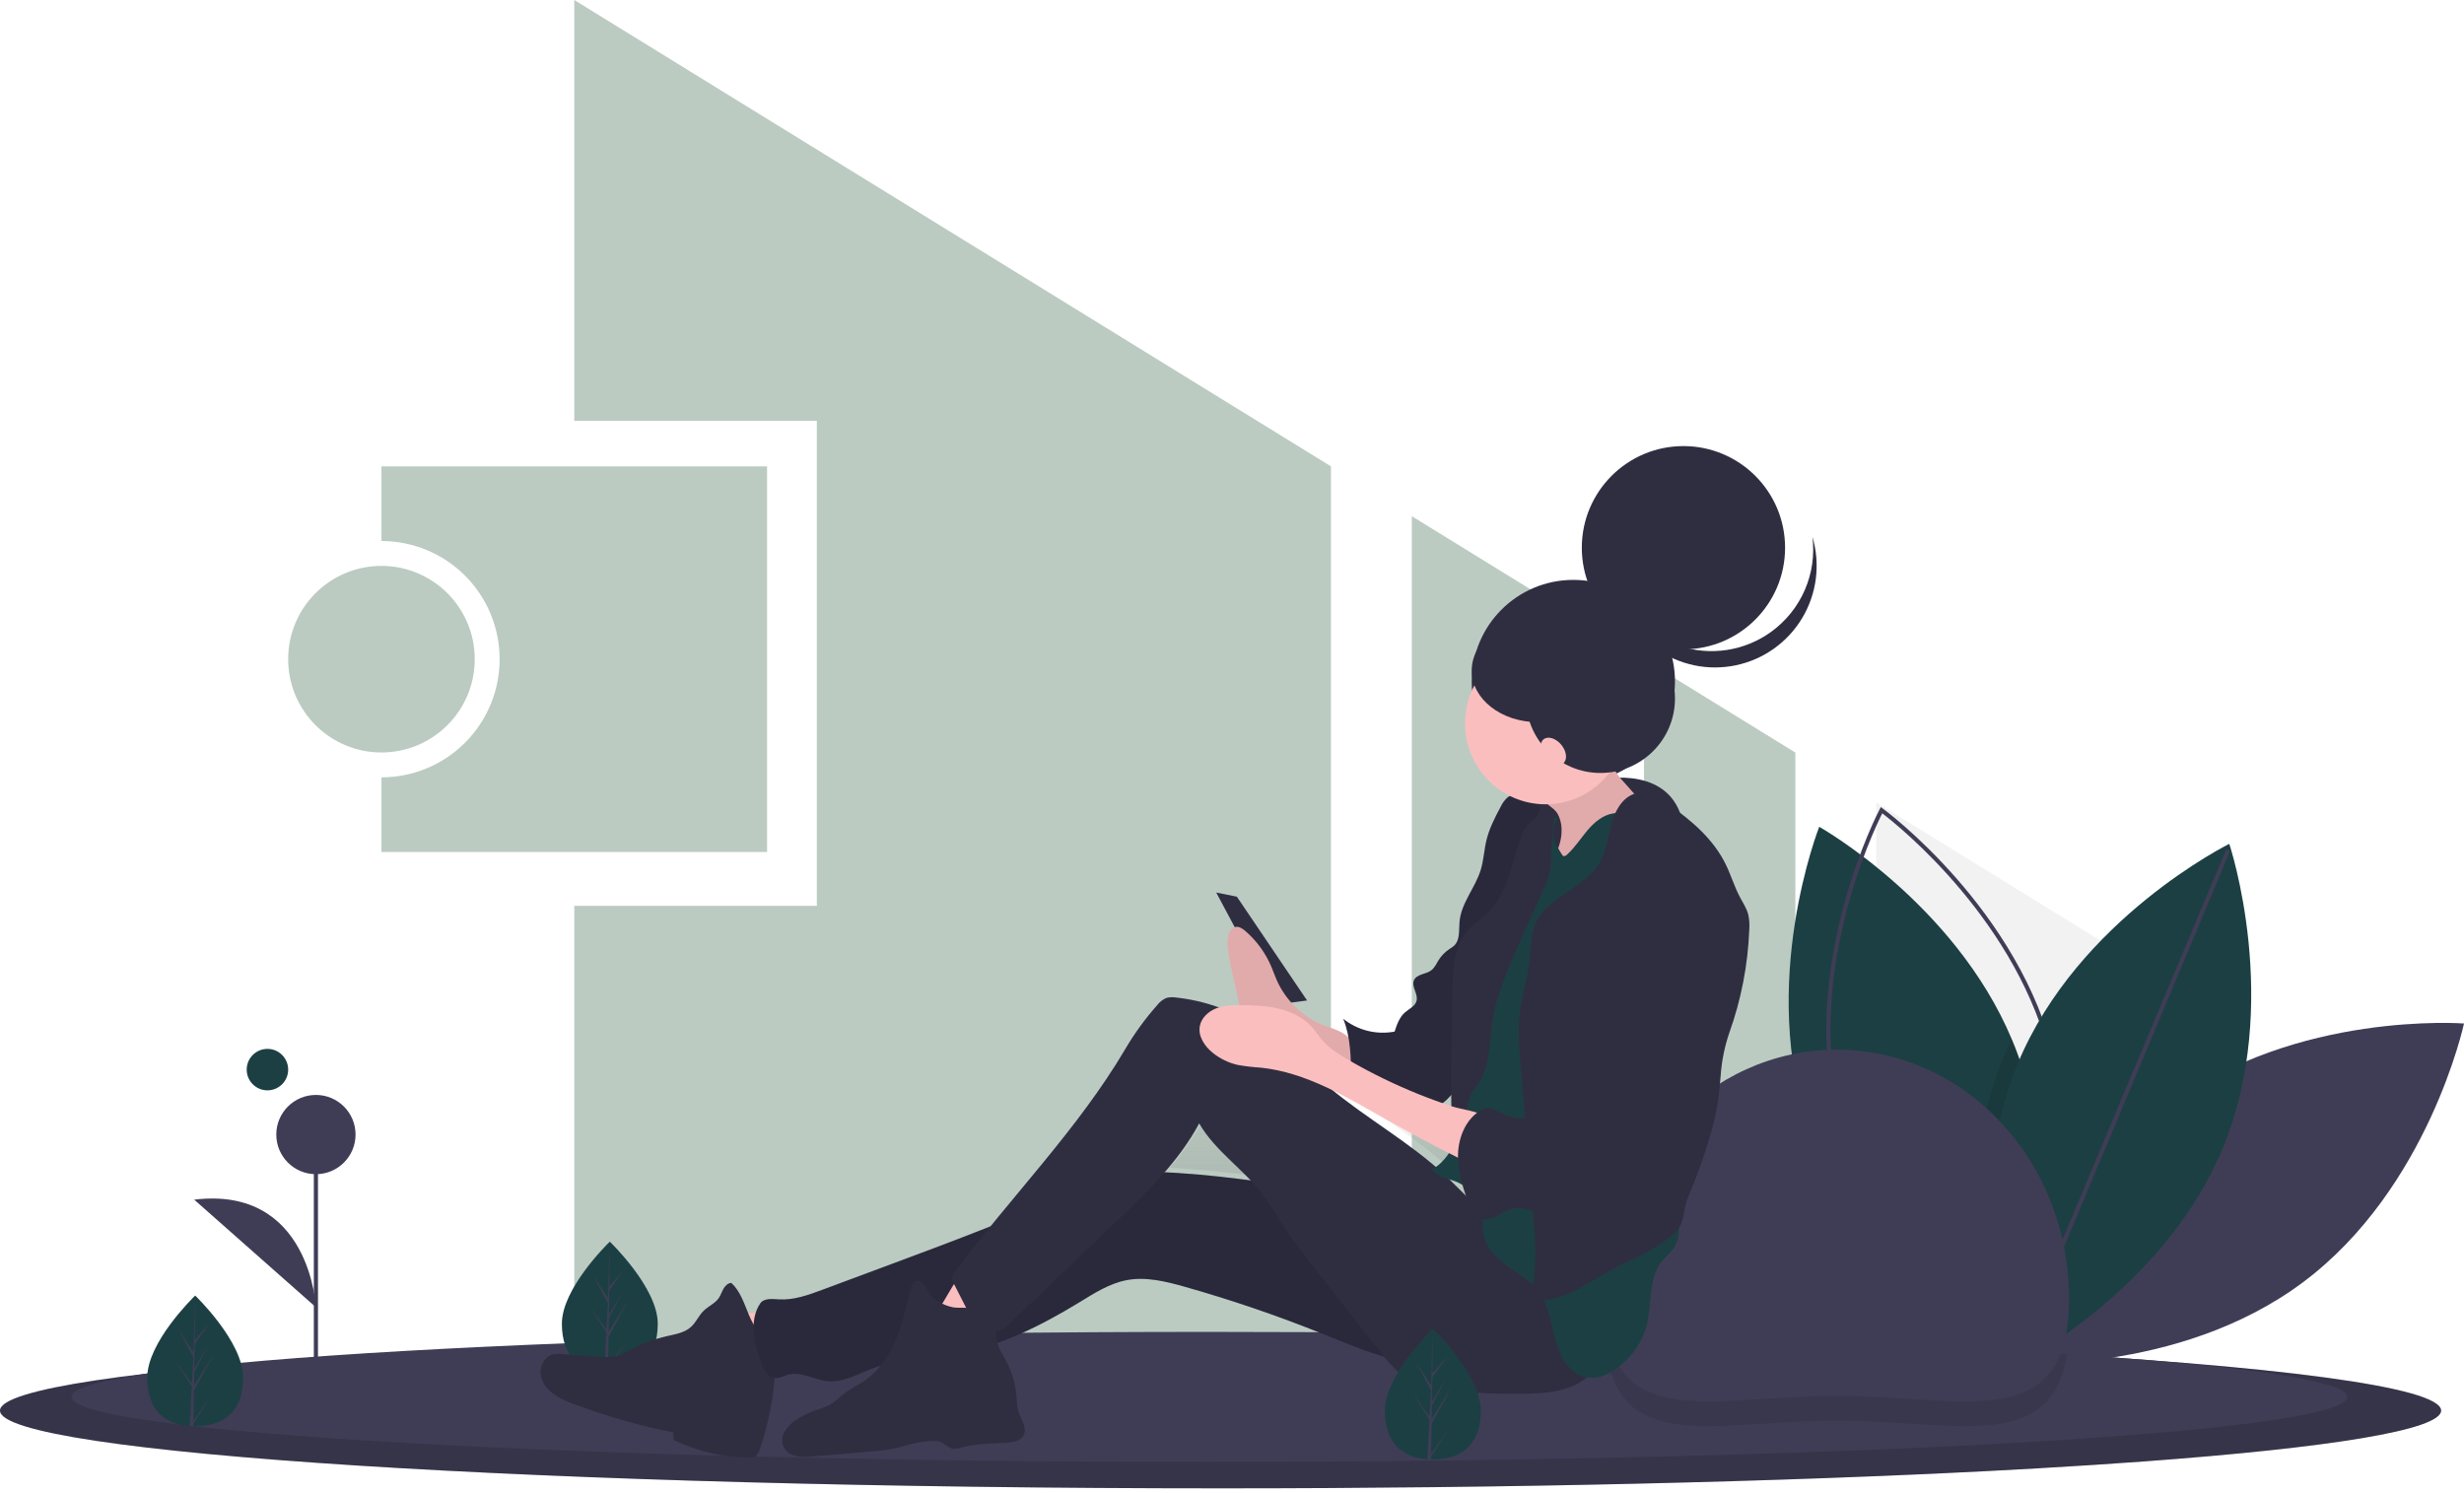 <svg width="500" height="303" viewBox="0 0 500 303" fill="none" xmlns="http://www.w3.org/2000/svg">
<path d="M77.406 94.654V109.799C83.766 109.799 89.865 112.326 94.362 116.823C98.859 121.32 101.385 127.419 101.385 133.778C101.385 140.138 98.859 146.237 94.362 150.734C89.865 155.231 83.766 157.758 77.406 157.758V172.902H155.654V94.654H77.406Z" fill="#BBCBC2"/>
<path d="M77.406 152.71C87.861 152.71 96.336 144.234 96.336 133.779C96.336 123.323 87.861 114.848 77.406 114.848C66.95 114.848 58.475 123.323 58.475 133.779C58.475 144.234 66.95 152.71 77.406 152.71Z" fill="#BBCBC2"/>
<path d="M364.316 152.731L333.605 133.802V280.178H364.316V152.731Z" fill="#BBCBC2"/>
<path d="M286.488 280.178H317.198V123.689L286.488 104.76V280.178Z" fill="#BBCBC2"/>
<path d="M270.08 94.646L116.529 0V85.4H165.75V183.84H116.529V280.178H270.08V94.646Z" fill="#BBCBC2"/>
<path d="M380.721 162.844V280.177H396.707L440.038 199.406L380.721 162.844Z" fill="#F2F2F2"/>
<path d="M440.382 224.181C414.897 243.231 407.711 276.699 407.711 276.699C407.711 276.699 441.845 279.281 467.33 260.231C492.815 241.181 500.001 207.713 500.001 207.713C500.001 207.713 465.867 205.13 440.382 224.181Z" fill="#3F3D56"/>
<path d="M407.73 276.376C407.73 276.376 407.356 276.168 406.679 275.752C406.139 275.42 405.398 274.957 404.502 274.365C396.494 269.088 375.748 253.567 367.238 229.619C356.592 199.635 369.163 167.796 369.163 167.796C369.163 167.796 396.586 183.212 408.235 210.903C408.743 212.096 409.213 213.313 409.655 214.553C418.919 240.642 410.604 268.135 408.289 274.836C407.941 275.84 407.73 276.376 407.73 276.376Z" fill="#1C3F43"/>
<path d="M407.854 277.323L407.464 277.04C407.185 276.838 379.525 256.518 372.418 225.717C365.311 194.916 381.27 164.53 381.432 164.227L381.66 163.802L382.05 164.085C382.329 164.286 409.988 184.607 417.095 215.408C424.202 246.209 408.243 276.594 408.081 276.897L407.854 277.323ZM381.95 165.062C380.032 168.889 366.666 197.046 373.238 225.528C379.81 254.009 404.162 273.463 407.563 276.062C409.481 272.235 422.847 244.078 416.275 215.597C409.703 187.115 385.351 167.662 381.95 165.062Z" fill="#3F3D56"/>
<path opacity="0.1" d="M408.289 274.836C407.667 275.198 407.124 275.503 406.679 275.752C405.696 276.288 405.151 276.558 405.151 276.558C405.151 276.558 404.894 275.783 404.502 274.365C402.345 266.605 396.167 239.562 406.506 214.723C407.049 213.421 407.626 212.148 408.235 210.903C408.743 212.096 409.213 213.313 409.655 214.553C418.919 240.642 410.604 268.135 408.289 274.836Z" fill="black"/>
<path d="M451.019 233.095C438.797 262.472 408.111 277.643 408.111 277.643C408.111 277.643 397.24 245.184 409.462 215.806C421.684 186.429 452.37 171.258 452.37 171.258C452.37 171.258 463.24 203.718 451.019 233.095Z" fill="#1C3F43"/>
<path d="M451.749 172.391L408.021 276.63L408.797 276.955L452.524 172.717L451.749 172.391Z" fill="#3F3D56"/>
<path d="M495.359 286.274C495.359 290.213 472.697 293.817 435.23 296.583C428.417 297.084 421.115 297.557 413.373 298.004C406.68 298.388 399.668 298.749 392.335 299.088C385.229 299.411 377.851 299.71 370.202 299.987C346.039 300.866 319.332 301.497 290.957 301.813C284.073 301.888 277.094 301.948 270.022 301.991C262.66 302.033 255.212 302.053 247.68 302.053C110.889 302.053 0 294.99 0 286.274C0 277.557 110.889 270.494 247.68 270.494C306.568 270.494 360.653 271.805 403.159 273.988C404.724 274.07 406.273 274.15 407.806 274.228C407.815 274.234 407.825 274.236 407.836 274.235C461.379 277.131 495.359 281.449 495.359 286.274Z" fill="#3F3D56"/>
<path opacity="0.15" d="M495.359 286.274C495.359 290.213 472.697 293.817 435.23 296.583C428.417 297.084 421.115 297.557 413.373 298.004C406.68 298.388 399.668 298.749 392.335 299.088C385.229 299.411 377.851 299.71 370.202 299.987C346.039 300.866 319.332 301.497 290.957 301.813C284.073 301.888 277.094 301.948 270.022 301.991C262.66 302.033 255.212 302.053 247.68 302.053C110.889 302.053 0 294.99 0 286.274C0 277.557 110.889 270.494 247.68 270.494C306.568 270.494 360.653 271.805 403.159 273.988C404.724 274.07 406.273 274.15 407.806 274.228C407.815 274.234 407.825 274.236 407.836 274.235C461.379 277.131 495.359 281.449 495.359 286.274Z" fill="black"/>
<path d="M476.323 283.497C476.323 286.791 455.196 289.803 420.266 292.117C413.918 292.533 407.107 292.928 399.892 293.303C393.654 293.623 387.116 293.924 380.28 294.207C373.654 294.481 366.776 294.732 359.645 294.96C337.118 295.697 312.217 296.222 285.764 296.488C279.349 296.551 272.844 296.6 266.249 296.635C259.383 296.673 252.44 296.691 245.42 296.689C117.893 296.689 14.514 290.783 14.514 283.497C14.514 276.21 117.893 270.304 245.42 270.304C273.619 270.304 300.636 270.594 325.616 271.124H325.679C349.305 271.625 371.109 272.34 390.368 273.228C391.828 273.295 393.272 273.361 394.701 273.425C394.71 273.432 394.72 273.435 394.731 273.434C403.552 273.863 411.806 274.326 419.412 274.822C419.496 274.826 419.581 274.835 419.665 274.839C454.956 277.157 476.323 280.182 476.323 283.497Z" fill="#3F3D56"/>
<path opacity="0.1" d="M419.413 274.822C416.287 295.146 396.578 288.335 372.729 288.335C347.534 288.335 326.963 295.936 325.68 271.124C349.305 271.625 371.11 272.34 390.369 273.228C391.829 273.295 393.273 273.361 394.702 273.425C394.71 273.432 394.721 273.435 394.731 273.434C403.553 273.863 411.807 274.326 419.413 274.822Z" fill="black"/>
<path d="M133.475 268.639C133.475 275.966 129.119 278.525 123.746 278.525C123.622 278.525 123.497 278.523 123.374 278.52C123.125 278.515 122.878 278.503 122.634 278.486C117.785 278.143 114.018 275.453 114.018 268.639C114.018 261.589 123.027 252.691 123.706 252.032L123.707 252.031C123.733 252.005 123.746 251.992 123.746 251.992C123.746 251.992 133.475 261.313 133.475 268.639Z" fill="#1C3F43"/>
<path d="M123.391 277.404L126.949 272.432L123.382 277.95L123.373 278.52C123.124 278.515 122.877 278.503 122.633 278.486L123.016 271.156L123.014 271.099L123.02 271.089L123.057 270.396L119.48 264.865L123.067 269.877L123.076 270.024L123.366 264.486L120.304 258.77L123.403 263.514L123.705 252.032L123.706 251.992V252.031L123.656 261.085L126.704 257.495L123.643 261.865L123.563 266.824L126.409 262.064L123.551 267.553L123.506 270.31L127.637 263.686L123.49 271.272L123.391 277.404Z" fill="#3F3D56"/>
<path d="M325.611 263.516C325.611 235.635 346.706 213.033 372.728 213.033C398.75 213.033 419.845 235.635 419.845 263.516C419.845 291.396 398.75 283.288 372.728 283.288C346.706 283.288 325.611 291.396 325.611 263.516Z" fill="#3F3D56"/>
<path d="M64.527 230.255H63.685V287.124H64.527V230.255Z" fill="#3F3D56"/>
<path d="M64.106 238.297C68.548 238.297 72.148 234.697 72.148 230.255C72.148 225.814 68.548 222.213 64.106 222.213C59.665 222.213 56.065 225.814 56.065 230.255C56.065 234.697 59.665 238.297 64.106 238.297Z" fill="#3F3D56"/>
<path d="M64.107 265.305C64.107 265.305 62.958 240.595 39.406 243.467Z" fill="#3F3D56"/>
<path d="M298.274 239.612C298.484 240.355 298.718 241.092 298.969 241.824C297.845 240.72 296.743 239.586 295.62 238.489C296.071 238.629 296.52 238.769 296.945 238.936C297.408 239.12 297.853 239.346 298.274 239.612V239.612ZM292.834 235.925C286.214 230.169 278.544 225.713 271.76 220.133C275.465 221.956 279.068 224.079 282.642 226.115C286.882 228.531 291.172 230.852 295.513 233.08C294.806 234.188 293.897 235.153 292.834 235.925V235.925ZM295.665 221.432C295.771 221.324 295.876 221.216 295.982 221.107C295.985 221.924 295.991 222.689 296.001 223.383C295.408 223.186 294.817 222.985 294.227 222.778C294.734 222.36 295.214 221.91 295.665 221.432V221.432ZM237.355 237.014C240.083 233.933 242.453 230.553 244.419 226.938C247.047 231.529 251.317 234.839 254.95 238.685C249.097 237.912 243.236 237.275 237.355 237.014Z" fill="url(#paint0_linear_78_354)"/>
<path d="M49.336 279.577C49.336 286.904 44.981 289.462 39.607 289.462C39.483 289.462 39.358 289.461 39.235 289.458C38.986 289.453 38.739 289.441 38.495 289.424C33.646 289.081 29.879 286.391 29.879 279.577C29.879 272.527 38.888 263.629 39.567 262.969L39.568 262.969C39.594 262.943 39.607 262.93 39.607 262.93C39.607 262.93 49.336 272.251 49.336 279.577Z" fill="#1C3F43"/>
<path d="M39.254 288.341L42.812 283.37L39.245 288.888L39.236 289.458C38.987 289.453 38.74 289.441 38.496 289.424L38.88 282.094L38.877 282.037L38.883 282.027L38.92 281.334L35.344 275.803L38.931 280.815L38.94 280.962L39.229 275.424L36.167 269.708L39.267 274.452L39.568 262.969L39.569 262.93V262.969L39.519 272.023L42.567 268.433L39.506 272.803L39.426 277.761L42.272 273.002L39.414 278.491L39.37 281.248L43.5 274.624L39.353 282.21L39.254 288.341Z" fill="#3F3D56"/>
<path d="M54.269 221.282C56.593 221.282 58.476 219.398 58.476 217.075C58.476 214.751 56.593 212.868 54.269 212.868C51.946 212.868 50.062 214.751 50.062 217.075C50.062 219.398 51.946 221.282 54.269 221.282Z" fill="#1C3F43"/>
<path d="M324.766 158.192C324.766 158.192 340.028 154.813 341.71 168.275C343.393 181.737 333.605 184.278 333.605 184.278L327.407 185.944L303.428 179.634L306.793 169.958L324.766 158.192Z" fill="#2F2E41"/>
<path d="M319.266 158.934C330.656 158.934 339.89 149.701 339.89 138.311C339.89 126.921 330.656 117.687 319.266 117.687C307.876 117.687 298.643 126.921 298.643 138.311C298.643 149.701 307.876 158.934 319.266 158.934Z" fill="#2F2E41"/>
<path d="M246.797 181.136L250.987 181.979L265.234 203.046L258.949 203.888L246.797 181.136Z" fill="#2F2E41"/>
<path d="M145.441 266.609C146.571 270.328 147.963 273.961 149.606 277.483C154.328 276.495 158.974 275.171 163.508 273.522C163.648 273.471 160.908 269.887 160.62 269.594C159.535 268.49 158.129 267.199 156.694 266.575C155.247 265.945 153.464 266.426 151.915 266.505C149.759 266.615 147.601 266.65 145.441 266.609Z" fill="#FBBEBE"/>
<path d="M156.718 272.237C154.356 271.498 152.921 269.122 151.96 266.83C151 264.538 150.225 262.038 148.403 260.356C147.705 260.39 147.142 260.957 146.797 261.568C146.451 262.179 146.246 262.868 145.847 263.445C145.087 264.543 143.751 265.074 142.796 266.005C141.794 266.981 141.246 268.362 140.21 269.3C138.907 270.479 137.066 270.771 135.358 271.161C132.715 271.765 130.162 272.711 127.765 273.976C126.882 274.508 125.937 274.932 124.952 275.237C123.868 275.445 122.758 275.482 121.663 275.346L114.108 274.808C113.436 274.722 112.754 274.751 112.092 274.896C110.539 275.332 109.575 277.066 109.689 278.683C109.803 280.3 110.809 281.749 112.079 282.747C113.394 283.688 114.845 284.423 116.382 284.927C122.962 287.411 129.737 289.347 136.637 290.713L136.641 292.208C141.438 294.568 146.713 295.796 152.06 295.798C152.455 295.828 152.852 295.759 153.214 295.598C153.744 295.311 153.989 294.691 154.186 294.119C155.998 288.818 157.059 283.29 157.336 277.696C157.471 276.277 157.361 274.847 157.011 273.466C156.6 272.105 158.016 272.677 156.706 272.145" fill="#2F2E41"/>
<path d="M301.604 243.759C279.207 245.1 257.07 238.544 234.644 237.844C231.856 237.756 229.037 237.763 226.315 238.374C223.435 239.021 220.75 240.324 218.072 241.57C206.045 247.166 193.602 251.802 181.174 256.43L166.898 261.748C164.045 262.81 161.088 263.889 158.052 263.704C156.691 263.621 155.02 263.415 154.254 264.549C151.931 267.99 153.029 273.045 154.563 276.907C155.061 278.16 155.904 279.513 157.239 279.655C158.178 279.756 159.052 279.212 159.965 278.967C162.564 278.271 165.155 280.019 167.829 280.304C171.133 280.655 174.201 278.773 177.32 277.621C182.492 275.709 188.147 275.769 193.583 274.864C202.699 273.346 211.148 269.113 219.046 264.29C222.053 262.454 225.096 260.487 228.551 259.815C232.523 259.043 236.603 260.066 240.498 261.168C249.784 263.796 258.927 266.909 267.887 270.495C272.605 272.383 277.289 274.408 282.198 275.714C292.817 278.509 304.049 277.854 314.271 273.844C317.856 272.427 321.751 269.922 321.957 266.054C322.074 263.849 320.364 261.906 319.221 260.02C318.488 258.811 317.754 257.601 316.956 256.434C313.094 250.788 308.407 243.352 301.604 243.759Z" fill="#2F2E41"/>
<path opacity="0.1" d="M301.604 243.759C279.207 245.1 257.07 238.544 234.644 237.844C231.856 237.756 229.037 237.763 226.315 238.374C223.435 239.021 220.75 240.324 218.072 241.57C206.045 247.166 193.602 251.802 181.174 256.43L166.898 261.748C164.045 262.81 161.088 263.889 158.052 263.704C156.691 263.621 155.02 263.415 154.254 264.549C151.931 267.99 153.029 273.045 154.563 276.907C155.061 278.16 155.904 279.513 157.239 279.655C158.178 279.756 159.052 279.212 159.965 278.967C162.564 278.271 165.155 280.019 167.829 280.304C171.133 280.655 174.201 278.773 177.32 277.621C182.492 275.709 188.147 275.769 193.583 274.864C202.699 273.346 211.148 269.113 219.046 264.29C222.053 262.454 225.096 260.487 228.551 259.815C232.523 259.043 236.603 260.066 240.498 261.168C249.784 263.796 258.927 266.909 267.887 270.495C272.605 272.383 277.289 274.408 282.198 275.714C292.817 278.509 304.049 277.854 314.271 273.844C317.856 272.427 321.751 269.922 321.957 266.054C322.074 263.849 320.364 261.906 319.221 260.02C318.488 258.811 317.754 257.601 316.956 256.434C313.094 250.788 308.407 243.352 301.604 243.759Z" fill="black"/>
<path d="M188.443 267.7C191.949 268.896 195.486 269.996 199.053 271C201.05 267.721 204.786 265.44 205.637 261.692C205.69 261.529 205.69 261.353 205.638 261.19C205.547 261.03 205.406 260.903 205.236 260.831C202.681 259.415 199.844 258.583 196.928 258.396C194.626 258.251 193.576 260.654 192.532 262.344C192.109 263.028 189.381 268.02 188.443 267.7Z" fill="#FBBEBE"/>
<path d="M193.357 265.307C191.287 264.873 189.26 263.76 188.203 261.918C187.708 261.055 187.181 259.892 186.192 259.957C185.275 260.017 184.853 261.112 184.646 262.014C183.873 265.389 183.113 268.79 181.755 271.973C180.397 275.156 178.389 278.145 175.556 280.115C174.257 281.019 172.808 281.694 171.539 282.638C170.398 283.487 169.403 284.552 168.142 285.208C167.299 285.595 166.429 285.919 165.538 286.18C164.228 286.636 162.976 287.245 161.808 287.995C160.781 288.592 159.911 289.423 159.268 290.422C158.952 290.925 158.768 291.5 158.731 292.093C158.695 292.686 158.807 293.279 159.059 293.818C159.329 294.261 159.691 294.642 160.119 294.936C160.548 295.229 161.034 295.429 161.545 295.521C162.566 295.697 163.607 295.723 164.635 295.598C168.719 295.297 172.797 294.934 176.876 294.57C178.602 294.459 180.316 294.22 182.007 293.856C182.9 293.641 183.776 293.355 184.666 293.126C186.191 292.733 187.755 292.505 189.329 292.447C189.787 292.408 190.247 292.45 190.69 292.571C191.635 292.88 192.305 293.82 193.281 294.011C193.906 294.07 194.537 293.986 195.125 293.764C198.064 292.96 201.152 292.982 204.193 292.818C205.533 292.746 207.101 292.491 207.716 291.292C208.482 289.796 207.211 288.124 206.705 286.52C206.452 285.495 206.311 284.446 206.284 283.391C206.051 280.784 205.285 278.252 204.035 275.951C202.996 274.043 201.576 271.932 202.307 269.883C202.555 269.188 203.048 268.541 202.999 267.804C202.783 264.568 195.234 265.7 193.357 265.307Z" fill="#2F2E41"/>
<path d="M268.017 207.827C264.048 206.078 260.869 202.92 259.093 198.962C258.719 198.112 258.412 197.224 258.051 196.366C256.877 193.514 255.05 190.977 252.718 188.959C252.135 188.464 251.451 187.992 250.738 188.121C250.054 188.246 249.516 188.922 249.282 189.681C249.081 190.462 249.031 191.274 249.134 192.074C249.333 193.959 249.658 195.829 250.105 197.672L251.19 202.618C251.324 203.378 251.551 204.12 251.866 204.825C252.334 205.658 252.951 206.397 253.688 207.005C254.679 207.918 255.687 208.807 256.71 209.672C258.132 211.036 259.986 211.861 261.952 212.002C266.4 212.827 270.923 214.015 274.677 216.918C274.635 216.886 274.661 213.601 274.596 213.224C274.424 212.229 274.29 211.243 273.642 210.57C272.187 209.059 269.79 208.614 268.017 207.827Z" fill="#FBBEBE"/>
<path opacity="0.1" d="M268.017 207.827C264.048 206.078 260.869 202.92 259.093 198.962C258.719 198.112 258.412 197.224 258.051 196.366C256.877 193.514 255.05 190.977 252.718 188.959C252.135 188.464 251.451 187.992 250.738 188.121C250.054 188.246 249.516 188.922 249.282 189.681C249.081 190.462 249.031 191.274 249.134 192.074C249.333 193.959 249.658 195.829 250.105 197.672L251.19 202.618C251.324 203.378 251.551 204.12 251.866 204.825C252.334 205.658 252.951 206.397 253.688 207.005C254.679 207.918 255.687 208.807 256.71 209.672C258.132 211.036 259.986 211.861 261.952 212.002C266.4 212.827 270.923 214.015 274.677 216.918C274.635 216.886 274.661 213.601 274.596 213.224C274.424 212.229 274.29 211.243 273.642 210.57C272.187 209.059 269.79 208.614 268.017 207.827Z" fill="black"/>
<path d="M313.631 169.971C316.639 169.971 319.078 167.518 319.078 164.493C319.078 161.468 316.639 159.016 313.631 159.016C310.622 159.016 308.184 161.468 308.184 164.493C308.184 167.518 310.622 169.971 313.631 169.971Z" fill="#2F2E41"/>
<path d="M310.259 161.184C308.781 161.02 307.138 160.898 305.953 161.803C305.325 162.359 304.822 163.043 304.48 163.809C303.341 165.947 302.218 168.126 301.645 170.483C301.158 172.482 301.078 174.572 300.476 176.539C299.358 180.188 296.497 183.268 296.17 187.071C296.023 188.773 296.308 190.766 295.066 191.932C294.76 192.19 294.432 192.422 294.088 192.627C293.226 193.203 292.496 193.954 291.943 194.831C291.479 195.57 291.121 196.418 290.421 196.937C289.313 197.758 287.474 197.674 286.928 198.945C286.367 200.25 287.791 201.702 287.461 203.085C287.192 204.211 285.937 204.727 285.072 205.492C283.965 206.473 283.458 207.952 282.996 209.361C281.174 209.706 279.299 209.652 277.499 209.203C275.7 208.755 274.019 207.922 272.572 206.762C274.093 210.507 274.126 214.64 274.192 218.685C274.213 219.997 274.172 221.47 273.236 222.384C277.572 222.477 281.802 223.652 286.034 224.608C287.884 225.026 289.892 225.389 291.617 224.598C292.585 224.08 293.451 223.391 294.173 222.564C296.476 220.23 298.891 217.683 299.454 214.444C299.77 212.629 299.464 210.767 299.548 208.927C299.651 206.646 300.348 204.443 300.945 202.241C302.167 197.733 302.985 193.126 303.392 188.474C303.642 185.603 306.122 183.292 307.427 180.726C309.892 175.882 312.41 170.838 312.596 165.4C312.658 163.582 312.058 161.383 310.259 161.184Z" fill="#2F2E41"/>
<path opacity="0.1" d="M310.259 161.184C308.781 161.02 307.138 160.898 305.953 161.803C305.325 162.359 304.822 163.043 304.48 163.809C303.341 165.947 302.218 168.126 301.645 170.483C301.158 172.482 301.078 174.572 300.476 176.539C299.358 180.188 296.497 183.268 296.17 187.071C296.023 188.773 296.308 190.766 295.066 191.932C294.76 192.19 294.432 192.422 294.088 192.627C293.226 193.203 292.496 193.954 291.943 194.831C291.479 195.57 291.121 196.418 290.421 196.937C289.313 197.758 287.474 197.674 286.928 198.945C286.367 200.25 287.791 201.702 287.461 203.085C287.192 204.211 285.937 204.727 285.072 205.492C283.965 206.473 283.458 207.952 282.996 209.361C281.174 209.706 279.299 209.652 277.499 209.203C275.7 208.755 274.019 207.922 272.572 206.762C274.093 210.507 274.126 214.64 274.192 218.685C274.213 219.997 274.172 221.47 273.236 222.384C277.572 222.477 281.802 223.652 286.034 224.608C287.884 225.026 289.892 225.389 291.617 224.598C292.585 224.08 293.451 223.391 294.173 222.564C296.476 220.23 298.891 217.683 299.454 214.444C299.77 212.629 299.464 210.767 299.548 208.927C299.651 206.646 300.348 204.443 300.945 202.241C302.167 197.733 302.985 193.126 303.392 188.474C303.642 185.603 306.122 183.292 307.427 180.726C309.892 175.882 312.41 170.838 312.596 165.4C312.658 163.582 312.058 161.383 310.259 161.184Z" fill="black"/>
<path d="M305.157 248.476C300.493 246.257 297.079 242.118 293.308 238.577C286.107 231.816 277.302 227.029 269.732 220.691C264.713 216.489 260.225 211.596 254.711 208.078C249.854 204.986 244.349 203.057 238.624 202.442C237.968 202.329 237.296 202.363 236.654 202.54C235.931 202.86 235.301 203.358 234.823 203.988C232.38 206.745 230.209 209.731 228.339 212.905C218.743 229.194 205.113 242.891 193.821 258.04C193.46 258.397 193.246 258.875 193.221 259.382C193.196 259.888 193.362 260.385 193.686 260.775L195.983 265.277C197.268 267.795 199.328 270.729 202.099 270.229C203.365 270 204.374 269.068 205.307 268.177L215.619 258.319L226.431 247.984C232.765 241.929 239.208 235.733 243.338 227.987C246.566 233.584 252.292 237.248 256.22 242.372C257.715 244.321 258.935 246.465 260.269 248.528C262.408 251.836 264.84 254.94 267.268 258.039L279.67 273.869C281.361 276.028 283.099 278.23 285.412 279.694C288.349 281.553 291.921 282.043 295.379 282.353C300.038 282.77 304.715 282.939 309.392 282.86C312.958 282.799 316.635 282.565 319.835 280.981C323.034 279.398 325.663 276.147 325.497 272.565C325.41 270.702 324.6 268.955 323.709 267.32C319.279 259.192 313.489 252.44 305.157 248.476Z" fill="#2F2E41"/>
<path d="M316.983 172.499C319.297 172.499 321.174 170.612 321.174 168.285C321.174 165.958 319.297 164.072 316.983 164.072C314.669 164.072 312.793 165.958 312.793 168.285C312.793 170.612 314.669 172.499 316.983 172.499Z" fill="#2F2E41"/>
<path d="M316.057 165.119C317.078 166.923 317.079 169.168 316.517 171.165C315.955 173.162 314.882 174.969 313.82 176.749C312.775 178.501 311.718 180.269 310.316 181.747C316.784 182.057 323.054 179.52 328.762 176.446C333.354 173.973 337.936 170.92 340.387 166.298C338.954 166.729 337.374 166.304 336.106 165.507C334.874 164.648 333.769 163.619 332.825 162.451L329.578 158.798C328.815 158.003 328.145 157.123 327.581 156.177C326.878 154.882 326.579 153.406 326.724 151.94C325.434 153.29 323.992 154.486 322.427 155.505C320.108 157.015 317.551 158.11 315.227 159.61C314.403 160.142 312.57 160.998 313.042 162.075C313.502 163.126 315.403 163.965 316.057 165.119Z" fill="#FBBEBE"/>
<path opacity="0.1" d="M316.057 165.119C317.078 166.923 317.079 169.168 316.517 171.165C315.955 173.162 314.882 174.969 313.82 176.749C312.775 178.501 311.718 180.269 310.316 181.747C316.784 182.057 323.054 179.52 328.762 176.446C333.354 173.973 337.936 170.92 340.387 166.298C338.954 166.729 337.374 166.304 336.106 165.507C334.874 164.648 333.769 163.619 332.825 162.451L329.578 158.798C328.815 158.003 328.145 157.123 327.581 156.177C326.878 154.882 326.579 153.406 326.724 151.94C325.434 153.29 323.992 154.486 322.427 155.505C320.108 157.015 317.551 158.11 315.227 159.61C314.403 160.142 312.57 160.998 313.042 162.075C313.502 163.126 315.403 163.965 316.057 165.119Z" fill="black"/>
<path d="M316.145 165.757C314.929 167.801 314.669 170.215 316.145 172.077C316.329 172.309 317.011 173.748 317.306 173.761C317.591 173.737 317.856 173.603 318.044 173.387C319.615 171.952 320.765 170.12 322.145 168.498C323.525 166.876 325.266 165.398 327.364 165.071C329.896 164.677 332.34 166.019 334.556 167.313C335.477 167.851 336.431 168.421 337.011 169.319C337.478 170.162 337.753 171.098 337.818 172.059C338.583 177.825 338.566 183.664 338.548 189.481C338.535 193.686 338.519 197.92 337.723 202.048C337.312 204.182 336.695 206.276 336.403 208.43C336.188 210.33 336.101 212.243 336.143 214.155L336.136 222.161C336.083 223.631 336.187 225.102 336.447 226.55C336.827 228.305 337.657 229.924 338.212 231.631C338.784 233.592 339.175 235.602 339.381 237.635L340.477 245.924C340.822 248.535 341.077 251.391 339.499 253.493C338.785 254.443 337.847 255.203 337.123 256.146C334.413 259.675 335.283 264.71 334.152 269.022C333.26 272.179 331.427 274.99 328.897 277.078C326.96 278.724 324.459 280.018 321.966 279.555C318.6 278.93 316.578 275.421 315.66 272.105C314.743 268.789 314.408 265.18 312.42 262.378C310.796 260.091 308.281 258.652 306.006 257.019C303.732 255.387 301.51 253.282 301.015 250.516C300.798 249.308 300.933 248.064 300.805 246.843C300.624 245.297 300.03 243.827 299.087 242.589C298.144 241.35 296.885 240.388 295.442 239.802C293.719 239.132 291.591 238.892 290.621 237.312C293.126 235.9 294.789 233.291 295.665 230.541C296.541 227.791 296.72 224.873 296.892 221.991L297.468 212.358C297.725 208.053 297.842 203.786 299.738 199.918C300.585 198.188 301.64 196.569 302.522 194.858C303.689 192.456 304.686 189.975 305.504 187.433C306.879 183.486 308.253 179.538 309.478 175.542C310.062 173.637 310.623 171.697 311.664 170.001C312.704 168.305 314.197 166.123 316.145 165.757Z" fill="#1C3F43"/>
<path d="M294.754 228.339L297.302 228.431L297.844 224.579C297.916 223.808 298.098 223.052 298.384 222.333C298.804 221.573 299.295 220.854 299.85 220.186C302.358 216.641 302.176 211.935 302.797 207.63C303.626 201.888 306.025 196.512 308.397 191.223L313.345 180.194C314.332 178.322 314.804 176.221 314.714 174.107C314.757 172.402 315.263 166.198 315.306 164.493C315.323 163.862 313.915 164.213 313.63 163.65C313.01 162.426 312.161 165.747 311.002 166.475C309.843 167.204 309.203 168.523 308.711 169.806C307.645 172.584 306.993 175.506 305.999 178.311C305.006 181.116 303.616 183.872 301.38 185.826C300.365 186.713 299.194 187.417 298.235 188.366C295.156 191.41 294.856 196.218 294.748 200.558C294.684 203.138 294.185 228.339 294.754 228.339Z" fill="#2F2E41"/>
<path d="M331.451 161.158C328.975 162.131 327.617 164.816 326.922 167.396C326.226 169.976 325.943 172.725 324.613 175.04C321.504 180.45 313.578 182.027 311.385 187.873C310.668 189.786 310.699 191.885 310.505 193.92C310.108 198.109 308.73 202.156 308.323 206.344C308.008 209.589 308.28 212.859 308.552 216.107L311.322 249.146C311.723 253.918 311.712 259.045 310.493 263.674C313.297 264.221 316.213 263.489 318.815 262.303C321.417 261.116 323.792 259.488 326.297 258.106C330.603 255.73 335.352 254.047 339.124 250.882C339.806 250.351 340.391 249.704 340.852 248.972C341.607 247.666 341.669 246.085 342.029 244.618C342.355 243.448 342.77 242.304 343.271 241.196C344.651 237.867 345.854 234.467 346.874 231.01C347.575 228.716 348.128 226.379 348.531 224.015C348.833 222.132 348.997 220.229 349.16 218.328C349.36 215.353 349.952 212.417 350.918 209.595C353.327 202.867 354.692 195.81 354.964 188.668C355.045 187.637 354.975 186.599 354.755 185.587C354.427 184.333 353.687 183.237 353.08 182.093C351.929 179.925 351.237 177.538 350.151 175.336C347.696 170.361 343.361 166.588 338.819 163.427C336.589 161.874 333.977 160.164 331.451 161.158Z" fill="#2F2E41"/>
<path d="M273.536 215.056C271.619 213.94 269.702 212.738 268.26 211.048C267.568 210.238 266.998 209.329 266.295 208.529C264.586 206.584 262.163 205.378 259.659 204.747C257.155 204.117 254.55 204.021 251.969 203.999C250.242 203.985 248.472 204.009 246.855 204.62C245.239 205.23 243.781 206.547 243.468 208.254C243.092 210.309 244.435 212.312 246.047 213.63C247.546 214.854 249.312 215.711 251.201 216.132C252.743 216.402 254.298 216.584 255.86 216.678C265.033 217.638 273.216 222.631 281.254 227.177C288.313 231.169 295.51 234.902 302.844 238.375C303.135 236.179 303.256 233.963 303.206 231.748C303.169 230.094 303.087 227.572 301.524 226.601C299.704 225.469 296.706 225.209 294.653 224.536C289.926 222.987 285.311 221.119 280.836 218.947C278.356 217.742 275.922 216.446 273.536 215.056Z" fill="#FBBEBE"/>
<path d="M313.631 163.229C322.657 163.229 329.973 155.872 329.973 146.797C329.973 137.722 322.657 130.365 313.631 130.365C304.606 130.365 297.289 137.722 297.289 146.797C297.289 155.872 304.606 163.229 313.631 163.229Z" fill="#FBBEBE"/>
<path d="M336.123 179.788C334.664 181.49 333.933 183.682 332.952 185.702C330.934 189.857 327.769 193.424 326.184 197.765C324.512 202.345 324.568 207.792 321.291 211.389C320.721 212.015 320.033 212.618 319.868 213.45C319.77 213.944 319.872 214.473 319.701 214.946C319.232 216.253 317.093 216.319 316.693 217.649C316.576 218.038 316.642 218.47 316.498 218.849C316.17 219.71 315.033 219.841 314.274 220.356C312.688 221.432 313.007 223.934 311.875 225.485C310.98 226.712 309.291 227.124 307.792 226.916C306.292 226.707 304.919 225.99 303.553 225.333C303.084 225.069 302.565 224.906 302.029 224.854C301.395 224.876 300.783 225.085 300.269 225.455C297.25 227.375 295.833 231.176 295.854 234.768C295.875 238.359 297.109 241.819 298.372 245.178C298.545 245.745 298.828 246.272 299.205 246.729C300.206 247.787 301.949 247.616 303.278 247.027C304.608 246.439 305.815 245.512 307.244 245.253C309.773 244.795 312.245 246.533 314.81 246.39C316.69 246.285 318.353 245.192 319.914 244.135C322.407 242.448 324.945 240.718 326.778 238.324C327.9 236.858 328.722 235.186 329.7 233.619C330.958 231.697 332.336 229.856 333.827 228.107L343.25 216.573C345.515 214.108 347.074 211.079 347.764 207.804C348.66 204.73 349.562 201.62 349.717 198.421C349.844 195.787 349.462 193.157 349.032 190.556C348.609 187.996 348.128 185.407 347.003 183.071C344.956 178.819 339.972 175.3 336.123 179.788Z" fill="#2F2E41"/>
<path d="M341.608 131.78C352.998 131.78 362.231 122.547 362.231 111.157C362.231 99.767 352.998 90.533 341.608 90.533C330.218 90.533 320.984 99.767 320.984 111.157C320.984 122.547 330.218 131.78 341.608 131.78Z" fill="#2F2E41"/>
<path d="M359.397 128.234C356.728 130.163 353.635 131.425 350.378 131.914C347.121 132.403 343.794 132.105 340.676 131.045C337.558 129.985 334.739 128.193 332.455 125.82C330.171 123.447 328.489 120.562 327.549 117.405C327.905 120.234 328.843 122.958 330.305 125.406C331.766 127.854 333.72 129.972 336.041 131.627C338.363 133.282 341.002 134.437 343.793 135.02C346.584 135.604 349.465 135.602 352.255 135.015C355.045 134.429 357.684 133.27 360.003 131.613C362.323 129.955 364.274 127.834 365.733 125.385C367.191 122.935 368.126 120.21 368.479 117.381C368.831 114.552 368.593 111.68 367.78 108.948C368.242 112.619 367.707 116.347 366.232 119.74C364.757 123.133 362.396 126.067 359.397 128.234V128.234Z" fill="#2F2E41"/>
<path d="M324.766 156.872C333.119 156.872 339.89 150.101 339.89 141.748C339.89 133.395 333.119 126.624 324.766 126.624C316.414 126.624 309.643 133.395 309.643 141.748C309.643 150.101 316.414 156.872 324.766 156.872Z" fill="#2F2E41"/>
<path d="M312.048 146.56C319.451 146.56 325.453 141.867 325.453 136.077C325.453 130.287 319.451 125.593 312.048 125.593C304.644 125.593 298.643 130.287 298.643 136.077C298.643 141.867 304.644 146.56 312.048 146.56Z" fill="#2F2E41"/>
<path d="M317.197 154.947C318.099 154.214 317.938 152.524 316.839 151.172C315.739 149.82 314.117 149.318 313.216 150.051C312.315 150.784 312.475 152.474 313.575 153.826C314.674 155.178 316.296 155.68 317.197 154.947Z" fill="#FBBEBE"/>
<path d="M300.486 286.308C300.486 293.635 296.131 296.193 290.758 296.193C290.633 296.193 290.509 296.192 290.385 296.189C290.136 296.184 289.889 296.172 289.646 296.155C284.796 295.812 281.029 293.122 281.029 286.308C281.029 279.258 290.039 270.36 290.718 269.7L290.718 269.7C290.744 269.674 290.758 269.661 290.758 269.661C290.758 269.661 300.486 278.982 300.486 286.308Z" fill="#1C3F43"/>
<path d="M290.404 295.072L293.963 290.101L290.395 295.619L290.386 296.189C290.137 296.184 289.89 296.172 289.647 296.155L290.03 288.825L290.027 288.768L290.034 288.758L290.07 288.065L286.494 282.534L290.081 287.546L290.09 287.693L290.379 282.154L287.318 276.439L290.417 281.183L290.719 269.7L290.72 269.661V269.7L290.669 278.754L293.717 275.164L290.657 279.534L290.576 284.492L293.423 279.733L290.565 285.222L290.52 287.979L294.65 281.355L290.504 288.941L290.404 295.072Z" fill="#3F3D56"/>
<defs>
<linearGradient id="paint0_linear_78_354" x1="268.162" y1="241.824" x2="268.162" y2="220.133" gradientUnits="userSpaceOnUse">
<stop stop-color="#808080" stop-opacity="0.25"/>
<stop offset="0.535" stop-color="#808080" stop-opacity="0.12"/>
<stop offset="1" stop-color="#808080" stop-opacity="0.1"/>
</linearGradient>
</defs>
</svg>
